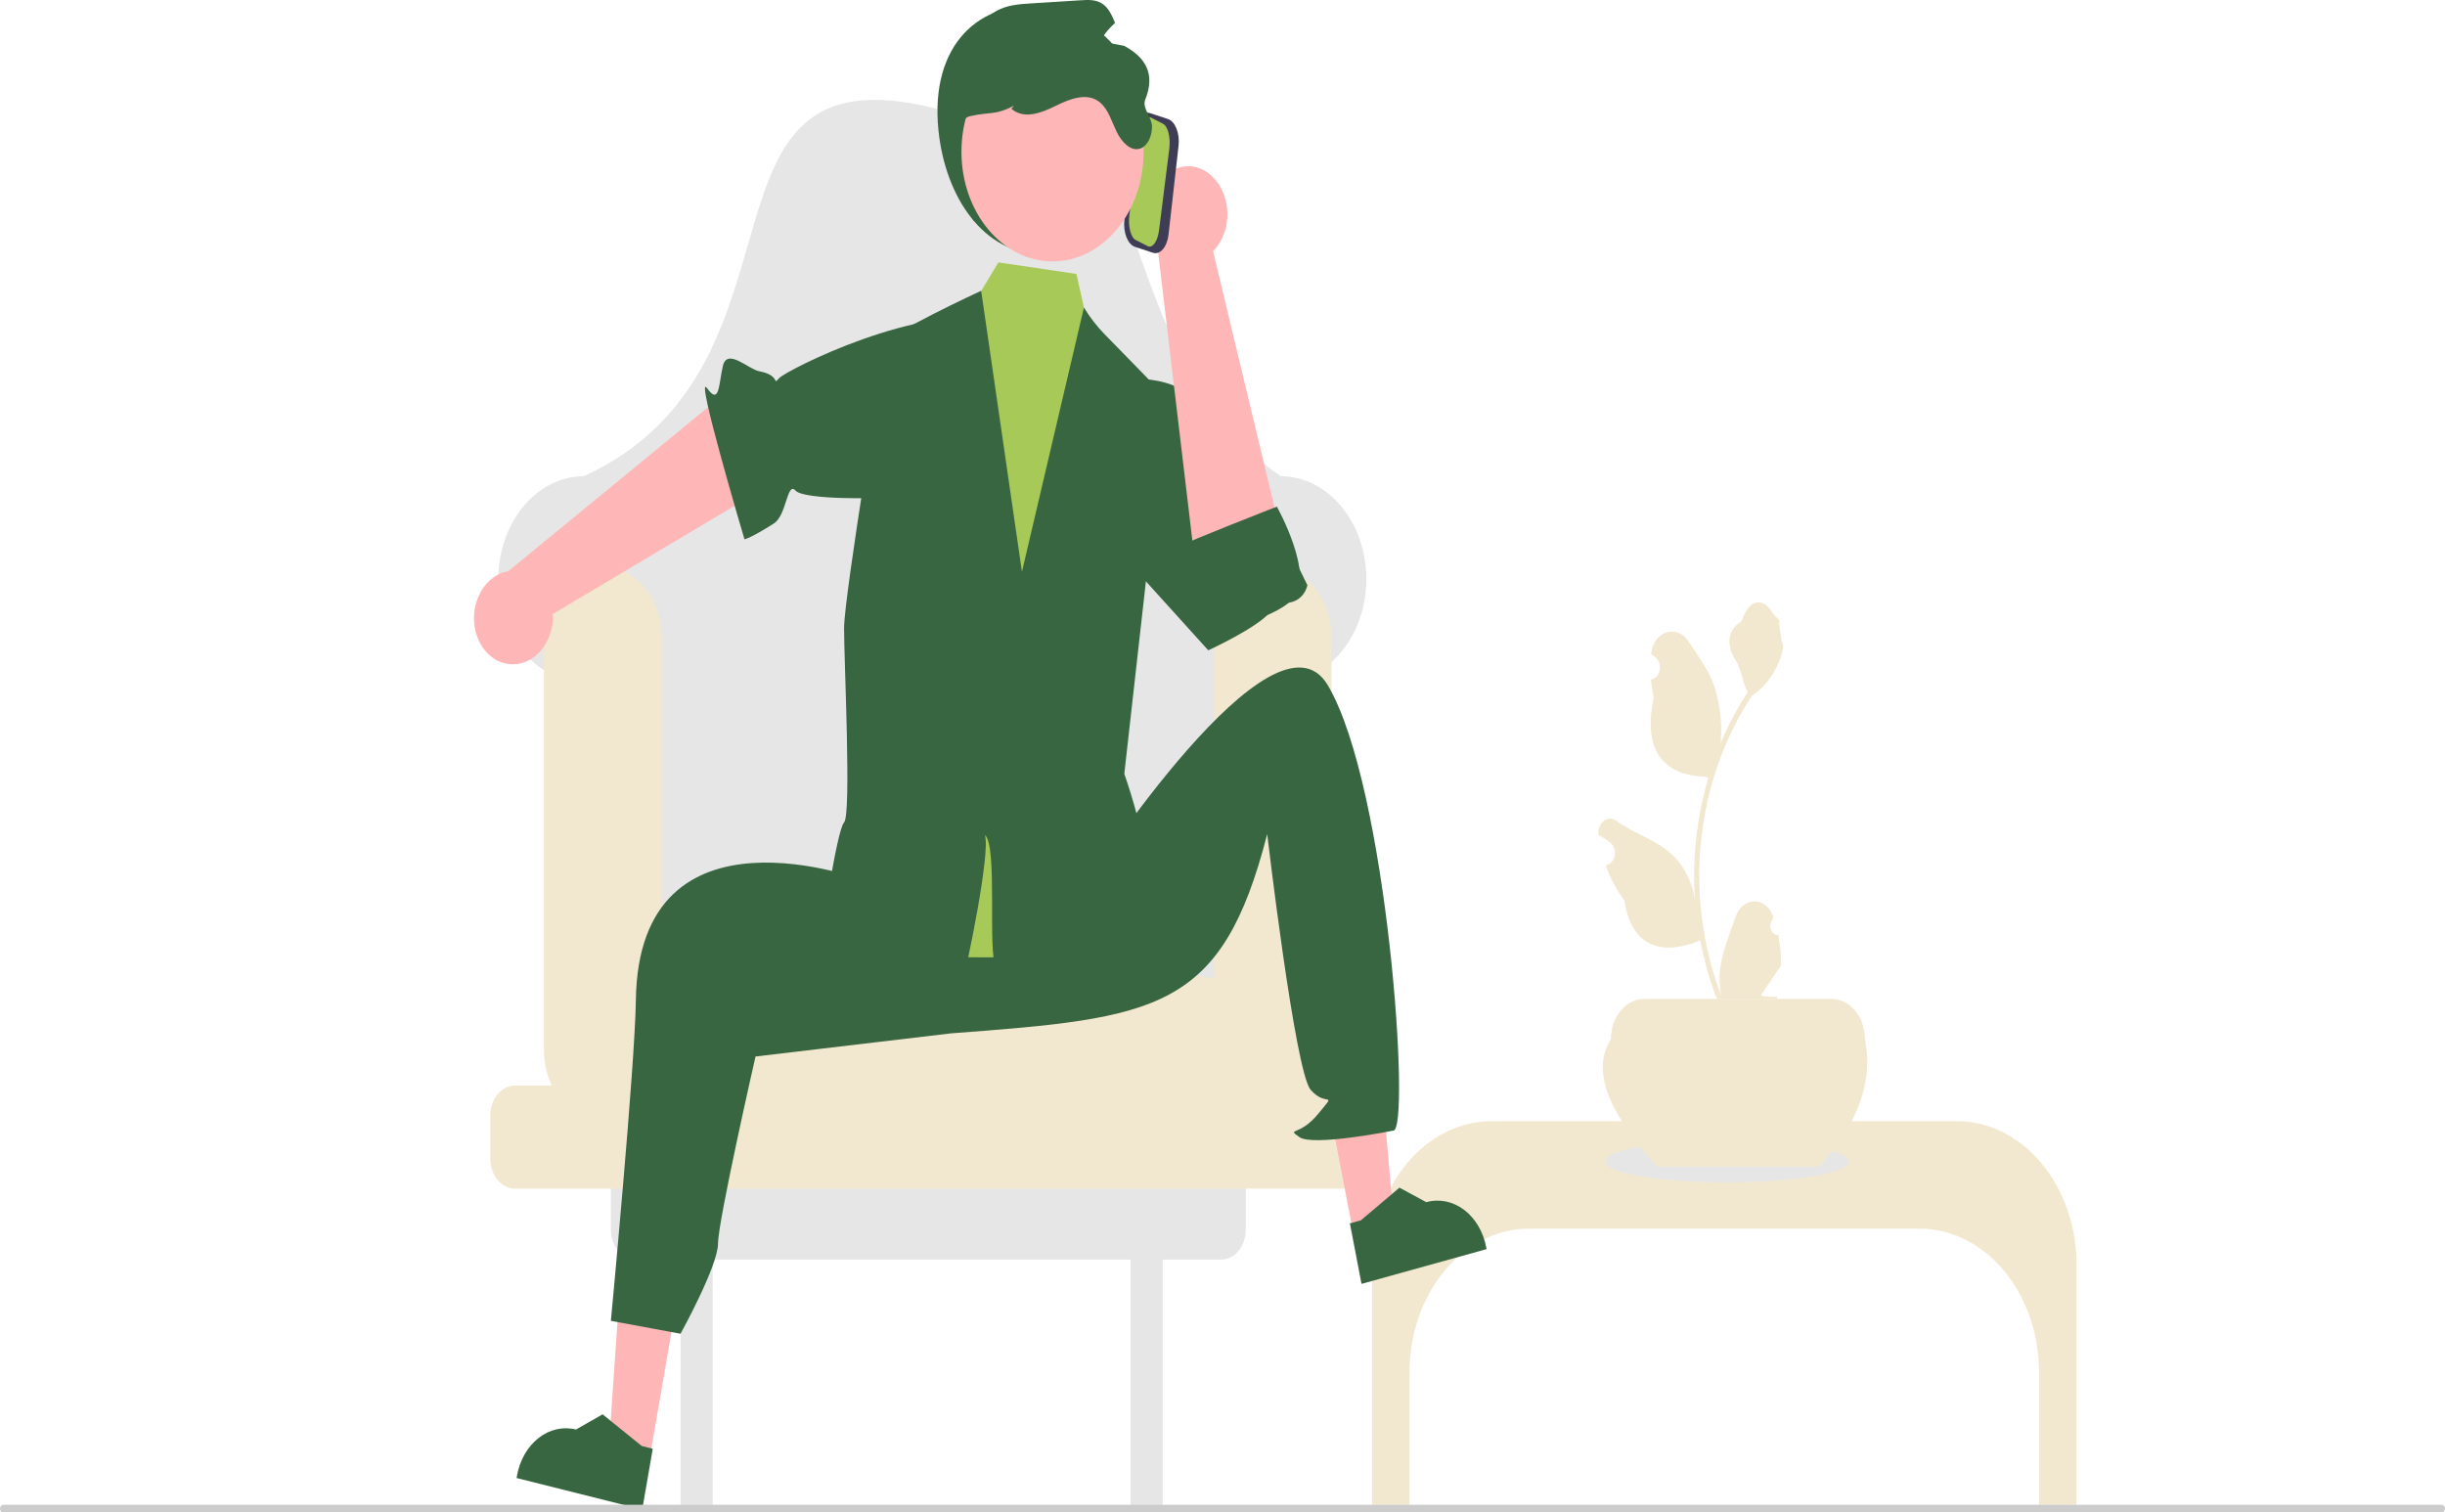 <svg width="721" height="446" viewBox="0 0 721 446" fill="none" xmlns="http://www.w3.org/2000/svg">
<g clip-path="url(#clip0_4_45)">
<path d="M524.354 275.706C523.9 275.731 523.45 275.588 523.066 275.295C522.682 275.003 522.382 274.575 522.206 274.07C522.031 273.565 521.989 273.008 522.086 272.473C522.182 271.938 522.413 271.452 522.747 271.081L522.899 270.354C522.879 270.295 522.859 270.237 522.839 270.179C522.381 268.878 521.614 267.769 520.634 266.992C519.655 266.214 518.506 265.801 517.332 265.807C516.158 265.812 515.012 266.234 514.037 267.021C513.062 267.808 512.302 268.924 511.853 270.228C510.056 275.436 507.768 280.652 507.205 286.158C506.957 288.592 507.061 291.059 507.514 293.45C503.294 282.372 501.102 270.332 501.088 258.146C501.087 255.088 501.228 252.032 501.511 248.993C501.745 246.501 502.069 244.028 502.483 241.572C504.745 228.246 509.602 215.756 516.654 205.128C520.067 202.887 522.828 199.44 524.563 195.253C525.192 193.748 525.636 192.142 525.883 190.483C525.498 190.544 524.431 183.488 524.721 183.055C524.185 182.075 523.224 181.588 522.638 180.632C519.723 175.877 515.708 176.707 513.612 183.169C509.133 185.888 509.09 190.399 511.838 194.737C513.586 197.497 513.826 201.231 515.36 204.186C515.202 204.429 515.038 204.664 514.88 204.908C511.996 209.371 509.481 214.164 507.374 219.218C507.886 213.556 507.275 207.829 505.589 202.507C503.88 197.548 500.678 193.371 497.858 189.083C494.471 183.933 487.525 186.181 486.928 192.709C486.922 192.772 486.916 192.836 486.911 192.899C487.33 193.183 487.74 193.485 488.141 193.804C488.645 194.209 489.035 194.788 489.261 195.465C489.487 196.142 489.538 196.885 489.407 197.597C489.276 198.309 488.969 198.957 488.527 199.456C488.084 199.955 487.527 200.281 486.928 200.392L486.867 200.403C487.016 202.22 487.28 204.02 487.656 205.789C484.038 222.624 491.848 228.756 503.001 229.031C503.247 229.183 503.487 229.335 503.733 229.48C501.615 236.701 500.287 244.223 499.782 251.856C499.495 256.36 499.512 260.884 499.832 265.384L499.813 265.225C499.005 260.221 496.787 255.705 493.532 252.441C488.699 247.664 481.87 245.904 476.656 242.064C476.102 241.636 475.458 241.407 474.799 241.405C474.141 241.403 473.495 241.628 472.939 242.053C472.384 242.478 471.94 243.085 471.662 243.803C471.383 244.521 471.281 245.32 471.368 246.106C471.375 246.162 471.382 246.218 471.389 246.274C472.166 246.655 472.923 247.093 473.655 247.588C474.074 247.872 474.484 248.174 474.885 248.493C475.389 248.898 475.78 249.477 476.006 250.154C476.231 250.831 476.282 251.574 476.151 252.286C476.02 252.998 475.713 253.646 475.271 254.145C474.829 254.643 474.271 254.97 473.672 255.081L473.611 255.092C473.567 255.1 473.529 255.107 473.485 255.115C474.813 258.931 476.677 262.443 478.995 265.498C481.257 280.195 490.973 281.589 501.366 277.309H501.372C502.513 283.272 504.165 289.076 506.302 294.628H523.913C523.976 294.392 524.033 294.149 524.09 293.914C522.46 294.037 520.823 293.92 519.217 293.564C520.524 291.635 521.83 289.69 523.137 287.761C523.166 287.725 523.193 287.687 523.219 287.647C523.882 286.66 524.551 285.68 525.214 284.692L525.214 284.691C525.249 281.664 524.961 278.645 524.355 275.707L524.354 275.706Z" fill="#F2E8CF"/>
<path d="M577.097 330.621H439.838C430.488 330.621 421.521 335.09 414.91 343.046C408.298 351.002 404.584 361.792 404.584 373.043V443.744H415.644V404.731C415.644 393.48 419.358 382.69 425.969 374.734C432.581 366.778 441.548 362.309 450.898 362.309H566.037C575.387 362.309 584.354 366.778 590.966 374.734C597.577 382.69 601.291 393.48 601.291 404.731V443.744H612.351V373.043C612.351 361.792 608.637 351.002 602.026 343.046C595.414 335.09 586.447 330.621 577.097 330.621Z" fill="#F2E8CF"/>
<path d="M509.258 348.682C529.109 348.682 545.202 345.916 545.202 342.503C545.202 339.091 529.109 336.324 509.258 336.324C489.406 336.324 473.313 339.091 473.313 342.503C473.313 345.916 489.406 348.682 509.258 348.682Z" fill="#E6E6E6"/>
<path d="M536.431 344.053H488.554C476.735 330.423 468.285 317.287 475.05 306.384C475.05 303.249 476.085 300.244 477.927 298.027C479.768 295.811 482.266 294.566 484.871 294.566H540.113C542.718 294.566 545.216 295.811 547.058 298.027C548.9 300.244 549.934 303.249 549.934 306.384C552.51 318.808 547.908 331.366 536.431 344.053Z" fill="#F2E8CF"/>
<path d="M377.69 140.435C320.568 101.44 342.424 1.028 279.675 33.015C198.194 9.666 244.509 107.195 172.18 140.435C168.868 140.435 165.588 141.22 162.528 142.745C159.468 144.271 156.687 146.506 154.345 149.325C152.003 152.143 150.145 155.489 148.877 159.171C147.609 162.854 146.957 166.801 146.957 170.787V170.787C146.957 174.862 147.639 178.896 148.963 182.648C150.286 186.399 152.224 189.792 154.661 192.623C157.098 195.453 159.983 197.665 163.146 199.125C166.308 200.584 169.682 201.263 173.067 201.12L182.507 200.72V296.336H367.364V200.72L376.804 201.12C380.189 201.263 383.563 200.585 386.725 199.125C389.888 197.665 392.773 195.453 395.21 192.623C397.646 189.792 399.584 186.399 400.908 182.648C402.232 178.896 402.914 174.862 402.914 170.787V170.787C402.914 166.801 402.261 162.854 400.994 159.171C399.726 155.489 397.868 152.143 395.526 149.325C393.184 146.506 390.403 144.271 387.343 142.745C384.283 141.22 381.003 140.435 377.69 140.435Z" fill="#E6E6E6"/>
<path d="M360.055 341.014H187.446C185.507 341.014 183.648 341.941 182.277 343.59C180.907 345.24 180.137 347.477 180.137 349.81V362.639C180.137 364.972 180.907 367.209 182.277 368.858C183.648 370.508 185.507 371.434 187.446 371.434H200.676V445.582H210.156V371.434H333.395V445.582H342.874V371.434H360.055C361.994 371.434 363.853 370.507 365.223 368.858C366.594 367.209 367.364 364.972 367.364 362.639V349.81C367.364 347.477 366.594 345.24 365.223 343.591C363.853 341.941 361.994 341.014 360.055 341.014Z" fill="#E6E6E6"/>
<path d="M395.605 320.101H390.313C391.843 316.924 392.647 313.316 392.644 309.644V187.966C392.644 182.419 390.813 177.099 387.553 173.177C384.294 169.255 379.874 167.052 375.264 167.052C370.655 167.052 366.234 169.255 362.975 173.177C359.715 177.099 357.884 182.419 357.884 187.966V288.535C227.778 266.545 312.567 266.767 195.146 289.235V187.966C195.146 182.419 193.315 177.099 190.056 173.177C186.797 169.255 182.376 167.052 177.767 167.052C173.157 167.052 168.737 169.255 165.477 173.177C162.218 177.099 160.387 182.419 160.387 187.966V309.644C160.384 313.316 161.188 316.924 162.718 320.101H151.896C149.958 320.101 148.099 321.028 146.728 322.677C145.357 324.326 144.587 326.563 144.587 328.896V341.726C144.587 344.058 145.357 346.295 146.728 347.945C148.099 349.594 149.958 350.521 151.896 350.521H395.605C397.543 350.521 399.402 349.594 400.773 347.945C402.144 346.295 402.914 344.058 402.914 341.726V328.896C402.914 326.563 402.144 324.326 400.773 322.677C399.402 321.028 397.543 320.101 395.605 320.101Z" fill="#F2E8CF"/>
<path d="M150.155 195.832C153.225 196.169 156.284 195.051 158.679 192.716C161.075 190.381 162.619 187.014 162.982 183.33C163.047 182.58 163.059 181.824 163.02 181.072L235.391 137.985L217.81 112.705L149.904 168.424C147.323 168.862 144.935 170.316 143.113 172.559C141.291 174.802 140.138 177.708 139.832 180.823C139.51 184.406 140.384 187.997 142.262 190.806C144.14 193.614 146.868 195.409 149.846 195.797C149.949 195.81 150.052 195.822 150.155 195.832Z" fill="#FFB6B6"/>
<path d="M309.185 117.64C309.185 117.64 316.213 100.86 294.268 94.771C272.323 88.682 231.808 109.185 229.746 111.527C227.685 113.869 230.363 110.688 223.843 109.469C220.712 108.883 214.463 102.509 213.18 107.872C211.897 113.236 212.251 119.676 208.496 114.463C204.741 109.249 219.538 159.04 219.538 159.04C219.538 159.04 221.448 158.671 228.216 154.353C232.018 151.927 232.058 141.856 234.602 144.674C237.145 147.491 259.759 147.012 261.03 146.641C262.301 146.27 267.999 133.645 267.999 133.645L309.185 117.64Z" fill="#386641"/>
<path d="M191.581 429.907L179.533 426.884L183.485 369.525L201.268 373.985L191.581 429.907Z" fill="#FFB6B6"/>
<path d="M189.386 445.138L152.335 435.845L152.433 435.282C153.23 430.679 155.514 426.647 158.782 424.07C162.05 421.494 166.035 420.586 169.859 421.545L169.86 421.545L177.698 417.063L189.255 426.409L192.489 427.22L189.386 445.138Z" fill="#386641"/>
<path d="M399.028 363.424L411.02 360.091L406.043 302.847L388.345 307.765L399.028 363.424Z" fill="#FFB6B6"/>
<path d="M401.495 378.595L438.371 368.346L438.263 367.785C437.384 363.205 435.028 359.232 431.715 356.741C428.402 354.25 424.402 353.445 420.595 354.502L420.594 354.502L412.678 350.225L401.291 359.867L398.072 360.762L401.495 378.595Z" fill="#386641"/>
<path d="M257.556 231.694L255.488 259.848C255.488 259.848 188.324 233.892 187.507 294.947C187.247 314.397 180.137 389.496 180.137 389.496L200.676 393.298C200.676 393.298 211.736 373.335 211.736 366.681C211.736 360.027 222.796 311.545 222.796 311.545L280.439 304.723C341.295 300.138 360.254 298.237 373.684 245.953C373.684 245.953 381.872 315.906 386.468 321.33C391.064 326.755 394.466 321.362 388.815 328.337C383.164 335.311 379.214 332.459 383.164 335.311C387.114 338.163 410.814 333.41 410.814 333.41C416.107 334.124 409.319 232.194 391.581 202.112C375.753 175.27 321.142 259.621 321.142 259.621L257.556 231.694Z" fill="#386641"/>
<path d="M328.721 111.934C328.721 111.934 349.251 109.13 353.624 120.969C357.996 132.808 369.016 157.46 369.016 157.46C369.016 157.46 363.365 160.356 369.136 152.83C371.722 149.458 366.95 151.515 370.229 150.2C373.509 148.884 374.602 150.2 374.602 150.2L385.534 172.562C385.534 172.562 384.655 177.658 378.975 177.824C373.295 177.99 382.254 171.247 374.602 180.455C370.651 185.21 356.304 191.768 356.304 191.768L319.632 151.213L328.721 111.934Z" fill="#386641"/>
<path d="M263.983 99.921L284.732 93.451L294.417 77.377L317.419 80.779L322.316 102.705L338.691 114.143C338.691 114.143 329.64 229.34 331.793 235.665C333.946 241.99 328.722 247.282 322.129 255.436C315.537 263.59 327.607 254.492 329.137 263.369C330.667 272.246 341.819 281.641 329.137 281.547C316.455 281.454 246.7 285.691 248.886 275.168C251.072 264.644 244.271 261.764 247.568 255.166C250.864 248.568 253.083 252.255 251.974 242.519C250.864 232.782 251.958 226.205 251.958 220.943C251.958 215.681 255.62 167.866 255.62 167.866L263.983 99.921Z" fill="#A7C957"/>
<path d="M338.527 281.745C342.484 290.243 320.194 292.742 296.046 291.598C295.579 289.446 294.806 287.408 293.761 285.573C291.094 280.916 294.319 249.411 290.427 246.228C292.187 251.358 285.07 285.455 283.584 290.703C261.742 288.598 241.835 283.823 242.076 278.141C242.141 276.483 246.7 244.912 248.908 242.518C251.105 240.124 248.886 194.925 248.908 185.23C248.919 175.522 260.911 104.159 260.911 101.528C260.911 98.897 289.334 85.742 289.334 85.742L301.359 168.616L319.637 90.688C321.424 93.612 323.49 96.275 325.792 98.621C329.454 102.291 343.993 117.313 343.993 117.313L331.542 228.18C331.542 228.18 337.434 244.912 337.128 251.555C337.009 256.826 336.148 262.035 334.581 266.959C332.81 273.208 332.996 269.853 338.527 281.745Z" fill="#386641"/>
<path d="M358.085 52.663C360.363 55.162 361.74 58.633 361.924 62.336C362.108 66.039 361.084 69.683 359.07 72.491C358.653 73.054 358.198 73.574 357.709 74.047L380.103 167.398L352.734 168.836L341.102 70.93C339.63 68.341 338.911 65.24 339.058 62.108C339.205 58.977 340.209 55.992 341.914 53.619C342.895 52.28 344.085 51.187 345.417 50.402C346.749 49.617 348.197 49.155 349.677 49.043C351.157 48.931 352.641 49.17 354.045 49.748C355.448 50.327 356.743 51.232 357.855 52.412C357.933 52.494 358.01 52.578 358.085 52.663Z" fill="#FFB6B6"/>
<path d="M348.423 160.871C349.297 160.034 376.534 149.393 376.534 149.393C376.534 149.393 388.102 170.102 381.111 176.803C374.121 183.505 358.851 185.252 358.851 185.252C358.851 185.252 352.435 180.908 352.586 175.789C352.736 170.669 348.423 160.871 348.423 160.871Z" fill="#386641"/>
<path d="M331.57 64.916L334.531 38.679C334.941 35.041 337.007 32.652 339.135 33.354L344.428 35.099C346.556 35.801 347.953 39.332 347.543 42.971L344.582 69.208C344.171 72.846 342.106 75.235 339.978 74.533L334.685 72.787C332.557 72.086 331.16 68.555 331.57 64.916Z" fill="#3F3D56"/>
<path d="M333.037 63.392L336.055 39.392C336.473 36.064 337.979 33.952 339.411 34.684L342.973 36.504C344.405 37.235 345.23 40.538 344.812 43.866L341.794 67.867C341.376 71.195 339.87 73.307 338.438 72.575L334.876 70.755C333.444 70.024 332.619 66.721 333.037 63.392Z" fill="#A7C957"/>
<path d="M276.741 38.464C278.798 58.443 290.303 74.916 307.033 74.916C311.011 74.916 314.951 73.973 318.626 72.141C322.301 70.309 325.641 67.624 328.454 64.239C331.266 60.854 333.498 56.836 335.02 52.413C336.542 47.991 337.326 43.251 337.326 38.464C337.326 18.332 323.692 3.873 307.033 2.012C289.358 0.037 274.099 12.813 276.741 38.464Z" fill="#386641"/>
<path d="M310.382 77.08C325.217 77.08 337.244 62.608 337.244 44.756C337.244 26.904 325.217 12.432 310.382 12.432C295.546 12.432 283.52 26.904 283.52 44.756C283.52 62.608 295.546 77.08 310.382 77.08Z" fill="#FFB6B6"/>
<path d="M282.566 48.278C283.417 55.302 288.392 65.102 287.227 65.102C286.061 65.102 277.778 36.146 286.061 34.258C292.07 32.888 293.413 34.089 299.029 31.159L298.237 32.056C301.953 35.309 307.127 33.304 311.367 31.187C315.62 29.084 320.782 27.079 324.51 30.318C326.852 32.351 327.842 35.884 329.298 38.884C330.755 41.898 333.446 44.745 336.219 43.819C338.445 43.076 339.726 40.076 339.714 37.3C339.703 34.524 336.699 31.883 337.711 29.393C340.709 22.012 338.012 16.981 331.477 13.508C329.1 13.073 326.724 12.629 324.347 12.176C325.592 10.1 327.102 8.274 328.821 6.764C327.935 4.591 326.922 2.404 325.209 1.198C323.31 -0.161 320.956 -0.063 318.754 0.077C313.838 0.385 308.925 0.694 304.016 1.002C300.381 1.226 296.617 1.493 293.367 3.498C289.312 6.007 286.656 10.9 284.722 15.877C280.387 27.065 281.075 36.066 282.566 48.278Z" fill="#386641"/>
<path d="M2.73057e-06 444.869C-0 445.017 0.024 445.165 0.071 445.302C0.118 445.44 0.187 445.565 0.275 445.67C0.362 445.775 0.466 445.858 0.58 445.915C0.694 445.971 0.817 446 0.94 446H720.06C720.309 446 720.548 445.881 720.725 445.669C720.901 445.457 721 445.169 721 444.869C721 444.569 720.901 444.281 720.725 444.069C720.548 443.857 720.309 443.738 720.06 443.738H0.94C0.817 443.737 0.694 443.766 0.58 443.823C0.466 443.879 0.362 443.963 0.275 444.068C0.187 444.173 0.118 444.298 0.071 444.435C0.024 444.573 -0 444.72 2.73057e-06 444.869Z" fill="#CCCCCC"/>
</g>
<defs>
<clipPath id="clip0_4_45">
<rect width="721" height="446" fill="white"/>
</clipPath>
</defs>
</svg>
